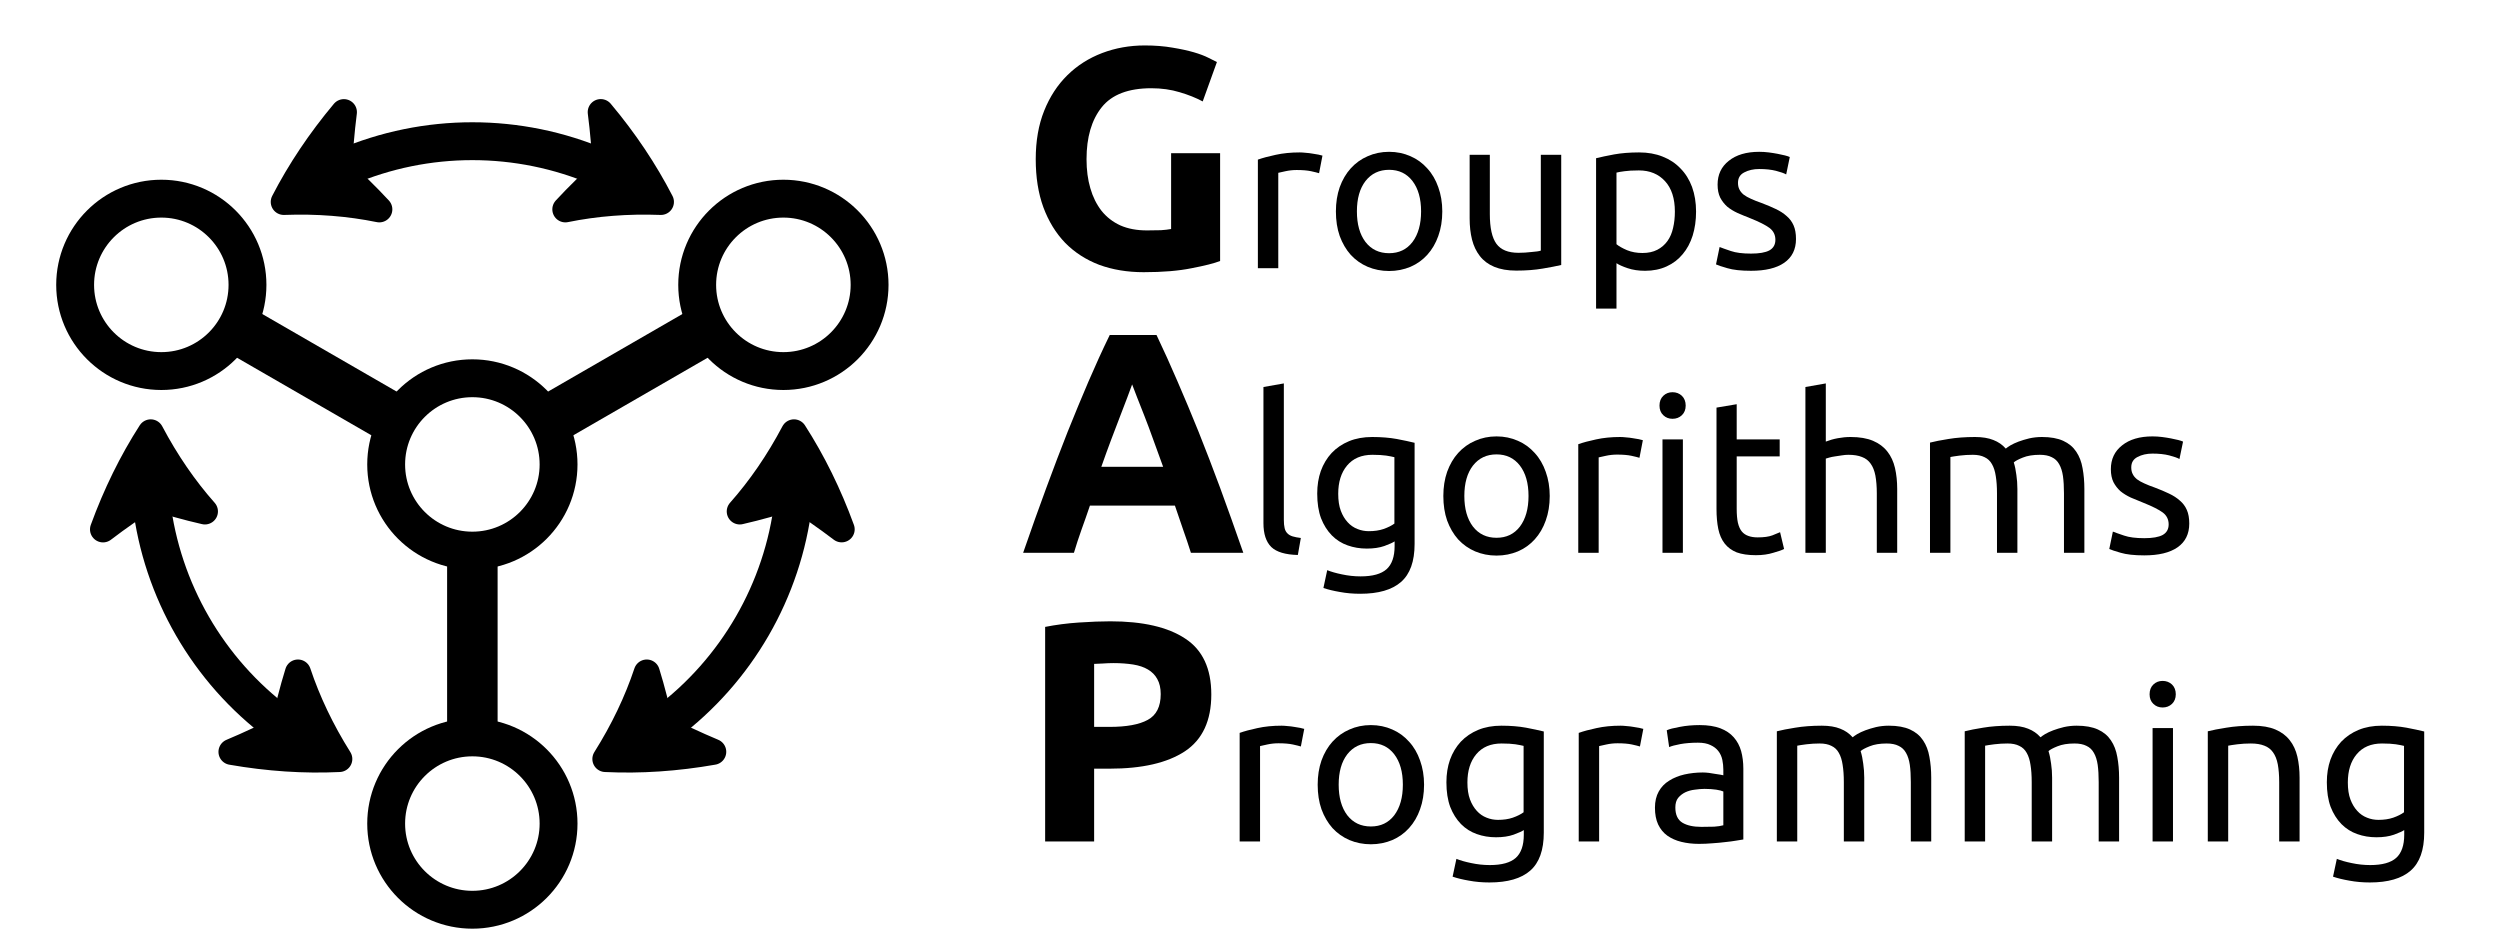 <?xml version="1.0" encoding="UTF-8"?>
<svg xmlns="http://www.w3.org/2000/svg" xmlns:xlink="http://www.w3.org/1999/xlink" width="195.349pt" height="73.288pt" viewBox="0 0 195.349 73.288">
<defs>
<g>
<g id="glyph-0-0">
<path d="M 10.266 -14.062 C 8.473 -14.062 7.18 -13.566 6.391 -12.578 C 5.598 -11.586 5.203 -10.234 5.203 -8.516 C 5.203 -7.68 5.301 -6.926 5.5 -6.25 C 5.695 -5.57 5.988 -4.984 6.375 -4.484 C 6.77 -3.992 7.258 -3.613 7.844 -3.344 C 8.438 -3.082 9.129 -2.953 9.922 -2.953 C 10.348 -2.953 10.711 -2.957 11.016 -2.969 C 11.316 -2.988 11.582 -3.02 11.812 -3.062 L 11.812 -8.984 L 15.641 -8.984 L 15.641 -0.562 C 15.18 -0.383 14.441 -0.195 13.422 0 C 12.41 0.207 11.16 0.312 9.672 0.312 C 8.391 0.312 7.227 0.117 6.188 -0.266 C 5.156 -0.66 4.27 -1.234 3.531 -1.984 C 2.801 -2.742 2.234 -3.672 1.828 -4.766 C 1.43 -5.859 1.234 -7.109 1.234 -8.516 C 1.234 -9.941 1.453 -11.203 1.891 -12.297 C 2.328 -13.391 2.93 -14.316 3.703 -15.078 C 4.473 -15.836 5.379 -16.414 6.422 -16.812 C 7.461 -17.207 8.57 -17.406 9.75 -17.406 C 10.551 -17.406 11.273 -17.348 11.922 -17.234 C 12.566 -17.129 13.117 -17.008 13.578 -16.875 C 14.047 -16.738 14.43 -16.594 14.734 -16.438 C 15.035 -16.289 15.254 -16.18 15.391 -16.109 L 14.281 -13.031 C 13.758 -13.312 13.16 -13.551 12.484 -13.75 C 11.805 -13.957 11.066 -14.062 10.266 -14.062 Z M 10.266 -14.062 "/>
</g>
<g id="glyph-0-1">
<path d="M 13.359 0 C 13.172 -0.594 12.969 -1.195 12.75 -1.812 C 12.531 -2.438 12.316 -3.062 12.109 -3.688 L 5.469 -3.688 C 5.258 -3.062 5.039 -2.438 4.812 -1.812 C 4.594 -1.195 4.395 -0.594 4.219 0 L 0.25 0 C 0.883 -1.832 1.488 -3.523 2.062 -5.078 C 2.633 -6.629 3.191 -8.094 3.734 -9.469 C 4.285 -10.844 4.828 -12.148 5.359 -13.391 C 5.891 -14.629 6.441 -15.836 7.016 -17.016 L 10.672 -17.016 C 11.234 -15.836 11.781 -14.629 12.312 -13.391 C 12.852 -12.148 13.398 -10.844 13.953 -9.469 C 14.504 -8.094 15.066 -6.629 15.641 -5.078 C 16.211 -3.523 16.816 -1.832 17.453 0 Z M 8.766 -13.156 C 8.68 -12.906 8.555 -12.566 8.391 -12.141 C 8.234 -11.723 8.047 -11.234 7.828 -10.672 C 7.617 -10.117 7.383 -9.504 7.125 -8.828 C 6.875 -8.16 6.617 -7.457 6.359 -6.719 L 11.188 -6.719 C 10.926 -7.457 10.672 -8.16 10.422 -8.828 C 10.18 -9.504 9.953 -10.117 9.734 -10.672 C 9.516 -11.234 9.32 -11.723 9.156 -12.141 C 8.988 -12.566 8.859 -12.906 8.766 -13.156 Z M 8.766 -13.156 "/>
</g>
<g id="glyph-0-2">
<path d="M 7.062 -17.203 C 9.602 -17.203 11.551 -16.754 12.906 -15.859 C 14.27 -14.973 14.953 -13.516 14.953 -11.484 C 14.953 -9.441 14.266 -7.961 12.891 -7.047 C 11.516 -6.141 9.551 -5.688 7 -5.688 L 5.797 -5.688 L 5.797 0 L 1.969 0 L 1.969 -16.766 C 2.801 -16.93 3.68 -17.047 4.609 -17.109 C 5.547 -17.172 6.363 -17.203 7.062 -17.203 Z M 7.312 -13.938 C 7.031 -13.938 6.754 -13.926 6.484 -13.906 C 6.223 -13.895 5.992 -13.883 5.797 -13.875 L 5.797 -8.953 L 7 -8.953 C 8.32 -8.953 9.316 -9.133 9.984 -9.5 C 10.66 -9.863 11 -10.535 11 -11.516 C 11 -11.984 10.91 -12.375 10.734 -12.688 C 10.566 -13 10.32 -13.25 10 -13.438 C 9.688 -13.625 9.301 -13.754 8.844 -13.828 C 8.383 -13.898 7.875 -13.938 7.312 -13.938 Z M 7.312 -13.938 "/>
</g>
<g id="glyph-1-0">
<path d="M 4.641 -9.047 C 4.773 -9.047 4.93 -9.035 5.109 -9.016 C 5.285 -9.004 5.457 -8.984 5.625 -8.953 C 5.789 -8.93 5.945 -8.906 6.094 -8.875 C 6.238 -8.844 6.344 -8.816 6.406 -8.797 L 6.141 -7.422 C 6.016 -7.461 5.805 -7.516 5.516 -7.578 C 5.223 -7.641 4.848 -7.672 4.391 -7.672 C 4.098 -7.672 3.805 -7.641 3.516 -7.578 C 3.223 -7.516 3.035 -7.473 2.953 -7.453 L 2.953 0 L 1.359 0 L 1.359 -8.484 C 1.734 -8.617 2.195 -8.742 2.75 -8.859 C 3.312 -8.984 3.941 -9.047 4.641 -9.047 Z M 4.641 -9.047 "/>
</g>
<g id="glyph-1-1">
<path d="M 9.188 -4.438 C 9.188 -3.727 9.082 -3.086 8.875 -2.516 C 8.676 -1.953 8.391 -1.461 8.016 -1.047 C 7.648 -0.641 7.211 -0.328 6.703 -0.109 C 6.191 0.105 5.633 0.219 5.031 0.219 C 4.426 0.219 3.867 0.105 3.359 -0.109 C 2.848 -0.328 2.406 -0.641 2.031 -1.047 C 1.664 -1.461 1.379 -1.953 1.172 -2.516 C 0.973 -3.086 0.875 -3.727 0.875 -4.438 C 0.875 -5.125 0.973 -5.754 1.172 -6.328 C 1.379 -6.898 1.664 -7.391 2.031 -7.797 C 2.406 -8.211 2.848 -8.531 3.359 -8.75 C 3.867 -8.977 4.426 -9.094 5.031 -9.094 C 5.633 -9.094 6.191 -8.977 6.703 -8.75 C 7.211 -8.531 7.648 -8.211 8.016 -7.797 C 8.391 -7.391 8.676 -6.898 8.875 -6.328 C 9.082 -5.754 9.188 -5.125 9.188 -4.438 Z M 7.531 -4.438 C 7.531 -5.438 7.305 -6.227 6.859 -6.812 C 6.41 -7.395 5.801 -7.688 5.031 -7.688 C 4.258 -7.688 3.645 -7.395 3.188 -6.812 C 2.738 -6.227 2.516 -5.438 2.516 -4.438 C 2.516 -3.438 2.738 -2.641 3.188 -2.047 C 3.645 -1.461 4.258 -1.172 5.031 -1.172 C 5.801 -1.172 6.41 -1.461 6.859 -2.047 C 7.305 -2.641 7.531 -3.438 7.531 -4.438 Z M 7.531 -4.438 "/>
</g>
<g id="glyph-1-2">
<path d="M 8.422 -0.25 C 8.055 -0.164 7.57 -0.07 6.969 0.031 C 6.375 0.133 5.688 0.188 4.906 0.188 C 4.227 0.188 3.656 0.086 3.188 -0.109 C 2.719 -0.305 2.344 -0.586 2.062 -0.953 C 1.781 -1.316 1.578 -1.742 1.453 -2.234 C 1.328 -2.734 1.266 -3.285 1.266 -3.891 L 1.266 -8.859 L 2.844 -8.859 L 2.844 -4.234 C 2.844 -3.148 3.016 -2.375 3.359 -1.906 C 3.703 -1.438 4.273 -1.203 5.078 -1.203 C 5.242 -1.203 5.414 -1.207 5.594 -1.219 C 5.781 -1.238 5.953 -1.254 6.109 -1.266 C 6.273 -1.285 6.422 -1.301 6.547 -1.312 C 6.68 -1.332 6.773 -1.352 6.828 -1.375 L 6.828 -8.859 L 8.422 -8.859 Z M 8.422 -0.25 "/>
</g>
<g id="glyph-1-3">
<path d="M 7.516 -4.422 C 7.516 -5.453 7.258 -6.242 6.75 -6.797 C 6.238 -7.359 5.555 -7.641 4.703 -7.641 C 4.223 -7.641 3.848 -7.617 3.578 -7.578 C 3.316 -7.547 3.109 -7.508 2.953 -7.469 L 2.953 -1.875 C 3.141 -1.719 3.414 -1.562 3.781 -1.406 C 4.145 -1.258 4.547 -1.188 4.984 -1.188 C 5.43 -1.188 5.816 -1.27 6.141 -1.438 C 6.461 -1.602 6.727 -1.832 6.938 -2.125 C 7.145 -2.414 7.289 -2.754 7.375 -3.141 C 7.469 -3.535 7.516 -3.961 7.516 -4.422 Z M 9.172 -4.422 C 9.172 -3.742 9.082 -3.117 8.906 -2.547 C 8.727 -1.984 8.469 -1.5 8.125 -1.094 C 7.789 -0.688 7.375 -0.367 6.875 -0.141 C 6.383 0.086 5.82 0.203 5.188 0.203 C 4.676 0.203 4.223 0.133 3.828 0 C 3.43 -0.133 3.141 -0.266 2.953 -0.391 L 2.953 3.156 L 1.359 3.156 L 1.359 -8.594 C 1.734 -8.688 2.203 -8.785 2.766 -8.891 C 3.328 -8.992 3.977 -9.047 4.719 -9.047 C 5.406 -9.047 6.02 -8.938 6.562 -8.719 C 7.102 -8.508 7.566 -8.203 7.953 -7.797 C 8.348 -7.398 8.648 -6.914 8.859 -6.344 C 9.066 -5.77 9.172 -5.129 9.172 -4.422 Z M 9.172 -4.422 "/>
</g>
<g id="glyph-1-4">
<path d="M 3.422 -1.141 C 4.066 -1.141 4.547 -1.223 4.859 -1.391 C 5.172 -1.566 5.328 -1.844 5.328 -2.219 C 5.328 -2.602 5.176 -2.91 4.875 -3.141 C 4.57 -3.367 4.066 -3.625 3.359 -3.906 C 3.016 -4.039 2.688 -4.176 2.375 -4.312 C 2.062 -4.457 1.789 -4.625 1.562 -4.812 C 1.344 -5.008 1.16 -5.242 1.016 -5.516 C 0.879 -5.797 0.812 -6.133 0.812 -6.531 C 0.812 -7.312 1.102 -7.93 1.688 -8.391 C 2.27 -8.859 3.062 -9.094 4.062 -9.094 C 4.312 -9.094 4.562 -9.078 4.812 -9.047 C 5.062 -9.016 5.289 -8.977 5.5 -8.938 C 5.719 -8.895 5.91 -8.852 6.078 -8.812 C 6.242 -8.77 6.367 -8.727 6.453 -8.688 L 6.172 -7.328 C 6.004 -7.422 5.738 -7.516 5.375 -7.609 C 5.008 -7.703 4.57 -7.75 4.062 -7.75 C 3.613 -7.75 3.223 -7.66 2.891 -7.484 C 2.566 -7.316 2.406 -7.047 2.406 -6.672 C 2.406 -6.473 2.441 -6.301 2.516 -6.156 C 2.586 -6.008 2.695 -5.875 2.844 -5.75 C 3 -5.633 3.191 -5.523 3.422 -5.422 C 3.648 -5.316 3.926 -5.207 4.25 -5.094 C 4.664 -4.938 5.035 -4.781 5.359 -4.625 C 5.691 -4.469 5.973 -4.285 6.203 -4.078 C 6.441 -3.879 6.625 -3.633 6.75 -3.344 C 6.875 -3.062 6.938 -2.707 6.938 -2.281 C 6.938 -1.469 6.629 -0.848 6.016 -0.422 C 5.41 -0.004 4.547 0.203 3.422 0.203 C 2.641 0.203 2.023 0.133 1.578 0 C 1.141 -0.125 0.844 -0.223 0.688 -0.297 L 0.969 -1.656 C 1.156 -1.582 1.445 -1.477 1.844 -1.344 C 2.238 -1.207 2.766 -1.141 3.422 -1.141 Z M 3.422 -1.141 "/>
</g>
<g id="glyph-1-5">
<path d="M 4.016 0.172 C 3.047 0.148 2.352 -0.055 1.938 -0.453 C 1.531 -0.859 1.328 -1.477 1.328 -2.312 L 1.328 -12.953 L 2.922 -13.234 L 2.922 -2.578 C 2.922 -2.316 2.941 -2.098 2.984 -1.922 C 3.023 -1.754 3.098 -1.617 3.203 -1.516 C 3.305 -1.41 3.441 -1.332 3.609 -1.281 C 3.785 -1.227 4 -1.188 4.25 -1.156 Z M 4.016 0.172 "/>
</g>
<g id="glyph-1-6">
<path d="M 6.922 -0.891 C 6.785 -0.797 6.52 -0.676 6.125 -0.531 C 5.738 -0.395 5.281 -0.328 4.75 -0.328 C 4.219 -0.328 3.719 -0.41 3.25 -0.578 C 2.781 -0.742 2.367 -1.004 2.016 -1.359 C 1.66 -1.723 1.379 -2.172 1.172 -2.703 C 0.973 -3.242 0.875 -3.883 0.875 -4.625 C 0.875 -5.27 0.969 -5.859 1.156 -6.391 C 1.352 -6.93 1.633 -7.398 2 -7.797 C 2.375 -8.191 2.828 -8.5 3.359 -8.719 C 3.891 -8.938 4.492 -9.047 5.172 -9.047 C 5.898 -9.047 6.539 -8.992 7.094 -8.891 C 7.645 -8.785 8.109 -8.688 8.484 -8.594 L 8.484 -0.688 C 8.484 0.676 8.129 1.664 7.422 2.281 C 6.723 2.895 5.66 3.203 4.234 3.203 C 3.672 3.203 3.141 3.156 2.641 3.062 C 2.148 2.977 1.723 2.875 1.359 2.75 L 1.656 1.359 C 1.969 1.484 2.352 1.594 2.812 1.688 C 3.281 1.789 3.766 1.844 4.266 1.844 C 5.203 1.844 5.879 1.656 6.297 1.281 C 6.711 0.906 6.922 0.305 6.922 -0.516 Z M 6.906 -7.469 C 6.75 -7.508 6.535 -7.551 6.266 -7.594 C 5.992 -7.633 5.633 -7.656 5.188 -7.656 C 4.332 -7.656 3.672 -7.375 3.203 -6.812 C 2.742 -6.258 2.516 -5.523 2.516 -4.609 C 2.516 -4.086 2.582 -3.645 2.719 -3.281 C 2.852 -2.926 3.031 -2.629 3.25 -2.391 C 3.469 -2.148 3.723 -1.973 4.016 -1.859 C 4.305 -1.742 4.602 -1.688 4.906 -1.688 C 5.332 -1.688 5.719 -1.742 6.062 -1.859 C 6.414 -1.984 6.695 -2.125 6.906 -2.281 Z M 6.906 -7.469 "/>
</g>
<g id="glyph-1-7">
<path d="M 2.953 0 L 1.359 0 L 1.359 -8.859 L 2.953 -8.859 Z M 2.141 -10.469 C 1.859 -10.469 1.617 -10.562 1.422 -10.75 C 1.223 -10.938 1.125 -11.188 1.125 -11.5 C 1.125 -11.82 1.223 -12.078 1.422 -12.266 C 1.617 -12.453 1.859 -12.547 2.141 -12.547 C 2.43 -12.547 2.676 -12.453 2.875 -12.266 C 3.07 -12.078 3.172 -11.82 3.172 -11.5 C 3.172 -11.188 3.07 -10.938 2.875 -10.75 C 2.676 -10.562 2.43 -10.469 2.141 -10.469 Z M 2.141 -10.469 "/>
</g>
<g id="glyph-1-8">
<path d="M 2.844 -8.859 L 6.203 -8.859 L 6.203 -7.531 L 2.844 -7.531 L 2.844 -3.438 C 2.844 -3 2.875 -2.633 2.938 -2.344 C 3.008 -2.051 3.113 -1.82 3.25 -1.656 C 3.383 -1.5 3.555 -1.383 3.766 -1.312 C 3.973 -1.238 4.211 -1.203 4.484 -1.203 C 4.961 -1.203 5.344 -1.254 5.625 -1.359 C 5.914 -1.473 6.117 -1.555 6.234 -1.609 L 6.547 -0.297 C 6.391 -0.211 6.109 -0.113 5.703 0 C 5.305 0.125 4.852 0.188 4.344 0.188 C 3.738 0.188 3.238 0.113 2.844 -0.031 C 2.457 -0.188 2.145 -0.414 1.906 -0.719 C 1.664 -1.031 1.5 -1.41 1.406 -1.859 C 1.312 -2.316 1.266 -2.836 1.266 -3.422 L 1.266 -11.344 L 2.844 -11.609 Z M 2.844 -8.859 "/>
</g>
<g id="glyph-1-9">
<path d="M 1.359 0 L 1.359 -12.953 L 2.953 -13.234 L 2.953 -8.688 C 3.242 -8.801 3.555 -8.891 3.891 -8.953 C 4.223 -9.016 4.555 -9.047 4.891 -9.047 C 5.598 -9.047 6.18 -8.945 6.641 -8.75 C 7.109 -8.551 7.484 -8.27 7.766 -7.906 C 8.047 -7.551 8.242 -7.125 8.359 -6.625 C 8.473 -6.125 8.531 -5.578 8.531 -4.984 L 8.531 0 L 6.938 0 L 6.938 -4.641 C 6.938 -5.18 6.898 -5.645 6.828 -6.031 C 6.754 -6.414 6.629 -6.727 6.453 -6.969 C 6.285 -7.207 6.062 -7.379 5.781 -7.484 C 5.5 -7.598 5.145 -7.656 4.719 -7.656 C 4.551 -7.656 4.375 -7.641 4.188 -7.609 C 4.008 -7.586 3.836 -7.562 3.672 -7.531 C 3.504 -7.508 3.352 -7.477 3.219 -7.438 C 3.094 -7.406 3.004 -7.379 2.953 -7.359 L 2.953 0 Z M 1.359 0 "/>
</g>
<g id="glyph-1-10">
<path d="M 1.359 -8.609 C 1.723 -8.703 2.203 -8.797 2.797 -8.891 C 3.398 -8.992 4.094 -9.047 4.875 -9.047 C 5.445 -9.047 5.926 -8.969 6.312 -8.812 C 6.695 -8.664 7.02 -8.441 7.281 -8.141 C 7.352 -8.203 7.473 -8.285 7.641 -8.391 C 7.816 -8.492 8.031 -8.594 8.281 -8.688 C 8.531 -8.781 8.805 -8.863 9.109 -8.938 C 9.422 -9.008 9.754 -9.047 10.109 -9.047 C 10.785 -9.047 11.336 -8.945 11.766 -8.75 C 12.203 -8.551 12.539 -8.27 12.781 -7.906 C 13.031 -7.539 13.195 -7.109 13.281 -6.609 C 13.375 -6.109 13.422 -5.566 13.422 -4.984 L 13.422 0 L 11.828 0 L 11.828 -4.641 C 11.828 -5.16 11.801 -5.609 11.75 -5.984 C 11.695 -6.359 11.598 -6.672 11.453 -6.922 C 11.316 -7.172 11.125 -7.352 10.875 -7.469 C 10.633 -7.594 10.32 -7.656 9.938 -7.656 C 9.406 -7.656 8.961 -7.582 8.609 -7.438 C 8.266 -7.301 8.031 -7.176 7.906 -7.062 C 8 -6.758 8.066 -6.43 8.109 -6.078 C 8.16 -5.734 8.188 -5.367 8.188 -4.984 L 8.188 0 L 6.594 0 L 6.594 -4.641 C 6.594 -5.16 6.562 -5.609 6.5 -5.984 C 6.445 -6.359 6.348 -6.672 6.203 -6.922 C 6.066 -7.172 5.875 -7.352 5.625 -7.469 C 5.383 -7.594 5.078 -7.656 4.703 -7.656 C 4.547 -7.656 4.375 -7.648 4.188 -7.641 C 4.008 -7.629 3.836 -7.613 3.672 -7.594 C 3.504 -7.57 3.352 -7.551 3.219 -7.531 C 3.082 -7.508 2.992 -7.492 2.953 -7.484 L 2.953 0 L 1.359 0 Z M 1.359 -8.609 "/>
</g>
<g id="glyph-1-11">
<path d="M 4.359 -1.141 C 4.734 -1.141 5.066 -1.145 5.359 -1.156 C 5.648 -1.176 5.891 -1.211 6.078 -1.266 L 6.078 -3.906 C 5.973 -3.957 5.789 -4.004 5.531 -4.047 C 5.27 -4.086 4.961 -4.109 4.609 -4.109 C 4.367 -4.109 4.113 -4.086 3.844 -4.047 C 3.57 -4.016 3.328 -3.945 3.109 -3.844 C 2.891 -3.738 2.703 -3.594 2.547 -3.406 C 2.398 -3.219 2.328 -2.969 2.328 -2.656 C 2.328 -2.094 2.508 -1.695 2.875 -1.469 C 3.238 -1.25 3.734 -1.141 4.359 -1.141 Z M 4.234 -9.094 C 4.867 -9.094 5.406 -9.008 5.844 -8.844 C 6.281 -8.676 6.629 -8.441 6.891 -8.141 C 7.16 -7.836 7.352 -7.477 7.469 -7.062 C 7.582 -6.645 7.641 -6.188 7.641 -5.688 L 7.641 -0.156 C 7.504 -0.133 7.312 -0.102 7.062 -0.062 C 6.82 -0.02 6.547 0.016 6.234 0.047 C 5.93 0.086 5.598 0.117 5.234 0.141 C 4.879 0.172 4.523 0.188 4.172 0.188 C 3.672 0.188 3.211 0.133 2.797 0.031 C 2.379 -0.07 2.016 -0.234 1.703 -0.453 C 1.398 -0.672 1.16 -0.961 0.984 -1.328 C 0.816 -1.691 0.734 -2.129 0.734 -2.641 C 0.734 -3.129 0.832 -3.551 1.031 -3.906 C 1.227 -4.258 1.5 -4.539 1.844 -4.75 C 2.188 -4.969 2.582 -5.129 3.031 -5.234 C 3.488 -5.336 3.969 -5.391 4.469 -5.391 C 4.625 -5.391 4.785 -5.379 4.953 -5.359 C 5.129 -5.336 5.289 -5.312 5.438 -5.281 C 5.594 -5.258 5.727 -5.238 5.844 -5.219 C 5.957 -5.195 6.035 -5.18 6.078 -5.172 L 6.078 -5.609 C 6.078 -5.867 6.051 -6.125 6 -6.375 C 5.945 -6.633 5.844 -6.863 5.688 -7.062 C 5.539 -7.258 5.336 -7.414 5.078 -7.531 C 4.828 -7.656 4.5 -7.719 4.094 -7.719 C 3.57 -7.719 3.113 -7.68 2.719 -7.609 C 2.32 -7.535 2.031 -7.457 1.844 -7.375 L 1.656 -8.688 C 1.852 -8.781 2.191 -8.867 2.672 -8.953 C 3.148 -9.047 3.672 -9.094 4.234 -9.094 Z M 4.234 -9.094 "/>
</g>
<g id="glyph-1-12">
<path d="M 1.359 -8.609 C 1.723 -8.703 2.207 -8.797 2.812 -8.891 C 3.414 -8.992 4.109 -9.047 4.891 -9.047 C 5.598 -9.047 6.18 -8.945 6.641 -8.75 C 7.109 -8.551 7.484 -8.27 7.766 -7.906 C 8.047 -7.551 8.242 -7.125 8.359 -6.625 C 8.473 -6.125 8.531 -5.578 8.531 -4.984 L 8.531 0 L 6.938 0 L 6.938 -4.641 C 6.938 -5.18 6.898 -5.645 6.828 -6.031 C 6.754 -6.414 6.629 -6.727 6.453 -6.969 C 6.285 -7.207 6.062 -7.379 5.781 -7.484 C 5.5 -7.598 5.145 -7.656 4.719 -7.656 C 4.551 -7.656 4.375 -7.648 4.188 -7.641 C 4.008 -7.629 3.836 -7.613 3.672 -7.594 C 3.504 -7.57 3.352 -7.551 3.219 -7.531 C 3.094 -7.508 3.004 -7.492 2.953 -7.484 L 2.953 0 L 1.359 0 Z M 1.359 -8.609 "/>
</g>
</g>
<clipPath id="clip-0">
<path clip-rule="nonzero" d="M 0.617 0 L 113 0 L 113 72.582 L 0.617 72.582 Z M 0.617 0 "/>
</clipPath>
<clipPath id="clip-1">
<path clip-rule="nonzero" d="M 0.617 0 L 88 0 L 88 72.582 L 0.617 72.582 Z M 0.617 0 "/>
</clipPath>
<clipPath id="clip-2">
<path clip-rule="nonzero" d="M 0.617 0 L 86 0 L 86 72.582 L 0.617 72.582 Z M 0.617 0 "/>
</clipPath>
<clipPath id="clip-3">
<path clip-rule="nonzero" d="M 0.617 0 L 62 0 L 62 71 L 0.617 71 Z M 0.617 0 "/>
</clipPath>
<clipPath id="clip-4">
<path clip-rule="nonzero" d="M 0.617 15 L 86 15 L 86 72.582 L 0.617 72.582 Z M 0.617 15 "/>
</clipPath>
<clipPath id="clip-5">
<path clip-rule="nonzero" d="M 0.617 0 L 89 0 L 89 55 L 0.617 55 Z M 0.617 0 "/>
</clipPath>
<clipPath id="clip-6">
<path clip-rule="nonzero" d="M 0.617 0 L 64 0 L 64 72.582 L 0.617 72.582 Z M 0.617 0 "/>
</clipPath>
<clipPath id="clip-7">
<path clip-rule="nonzero" d="M 10 0 L 104 0 L 104 72.582 L 10 72.582 Z M 10 0 "/>
</clipPath>
</defs>
<g clip-path="url(#clip-0)">
<path fill="none" stroke-width="3.985" stroke-linecap="butt" stroke-linejoin="miter" stroke="rgb(0%, 0%, 0%)" stroke-opacity="1" stroke-miterlimit="10" d="M 4.908 2.834 L 19.639 11.338 " transform="matrix(0.99, 0, 0, -0.99, 36.909, 36.291)"/>
</g>
<g clip-path="url(#clip-1)">
<path fill="none" stroke-width="3.985" stroke-linecap="butt" stroke-linejoin="miter" stroke="rgb(0%, 0%, 0%)" stroke-opacity="1" stroke-miterlimit="10" d="M -4.909 2.834 L -19.641 11.338 " transform="matrix(0.99, 0, 0, -0.99, 36.909, 36.291)"/>
</g>
<path fill="none" stroke-width="3.985" stroke-linecap="butt" stroke-linejoin="miter" stroke="rgb(0%, 0%, 0%)" stroke-opacity="1" stroke-miterlimit="10" d="M 0.001 -5.669 L 0.001 -22.677 " transform="matrix(0.99, 0, 0, -0.99, 36.909, 36.291)"/>
<g clip-path="url(#clip-2)">
<path fill="none" stroke-width="2.989" stroke-linecap="butt" stroke-linejoin="miter" stroke="rgb(0%, 0%, 0%)" stroke-opacity="1" stroke-miterlimit="10" d="M 6.805 -0.002 C 6.805 3.757 3.756 6.802 0.001 6.802 C -3.757 6.802 -6.802 3.757 -6.802 -0.002 C -6.802 -3.756 -3.757 -6.801 0.001 -6.801 C 3.756 -6.801 6.805 -3.756 6.805 -0.002 Z M 6.805 -0.002 " transform="matrix(0.99, 0, 0, -0.99, 36.909, 36.291)"/>
</g>
<path fill="none" stroke-width="2.989" stroke-linecap="butt" stroke-linejoin="miter" stroke="rgb(0%, 0%, 0%)" stroke-opacity="1" stroke-miterlimit="10" d="M 31.354 14.174 C 31.354 17.929 28.305 20.978 24.55 20.978 C 20.791 20.978 17.746 17.929 17.746 14.174 C 17.746 10.415 20.791 7.37 24.55 7.37 C 28.305 7.37 31.354 10.415 31.354 14.174 Z M 31.354 14.174 " transform="matrix(0.99, 0, 0, -0.99, 36.909, 36.291)"/>
<g clip-path="url(#clip-3)">
<path fill="none" stroke-width="2.989" stroke-linecap="butt" stroke-linejoin="miter" stroke="rgb(0%, 0%, 0%)" stroke-opacity="1" stroke-miterlimit="10" d="M -17.748 14.174 C -17.748 17.929 -20.792 20.978 -24.547 20.978 C -28.306 20.978 -31.351 17.929 -31.351 14.174 C -31.351 10.415 -28.306 7.37 -24.547 7.37 C -20.792 7.37 -17.748 10.415 -17.748 14.174 Z M -17.748 14.174 " transform="matrix(0.99, 0, 0, -0.99, 36.909, 36.291)"/>
</g>
<g clip-path="url(#clip-4)">
<path fill="none" stroke-width="2.989" stroke-linecap="butt" stroke-linejoin="miter" stroke="rgb(0%, 0%, 0%)" stroke-opacity="1" stroke-miterlimit="10" d="M 6.805 -28.349 C 6.805 -24.59 3.756 -21.545 0.001 -21.545 C -3.757 -21.545 -6.802 -24.59 -6.802 -28.349 C -6.802 -32.103 -3.757 -35.148 0.001 -35.148 C 3.756 -35.148 6.805 -32.103 6.805 -28.349 Z M 6.805 -28.349 " transform="matrix(0.99, 0, 0, -0.99, 36.909, 36.291)"/>
</g>
<g clip-path="url(#clip-5)">
<path fill="none" stroke-width="2.989" stroke-linecap="butt" stroke-linejoin="miter" stroke="rgb(0%, 0%, 0%)" stroke-opacity="1" stroke-miterlimit="10" d="M 10.051 23.451 C 3.642 26.2 -3.643 26.2 -10.052 23.451 " transform="matrix(0.99, 0, 0, -0.99, 36.909, 36.291)"/>
</g>
<path fill-rule="nonzero" fill="rgb(0%, 0%, 0%)" fill-opacity="1" stroke-width="2.057" stroke-linecap="butt" stroke-linejoin="round" stroke="rgb(0%, 0%, 0%)" stroke-opacity="1" stroke-miterlimit="10" d="M 14.883 20.721 C 13.625 23.163 12.035 25.545 10.134 27.809 C 10.331 26.279 10.461 24.756 10.521 23.246 C 9.4 22.248 8.339 21.21 7.341 20.134 C 9.712 20.619 12.244 20.82 14.883 20.721 Z M 14.883 20.721 " transform="matrix(0.99, 0, 0, -0.99, 36.909, 36.291)"/>
<path fill-rule="nonzero" fill="rgb(0%, 0%, 0%)" fill-opacity="1" stroke-width="2.057" stroke-linecap="butt" stroke-linejoin="round" stroke="rgb(0%, 0%, 0%)" stroke-opacity="1" stroke-miterlimit="10" d="M -14.884 20.721 C -12.245 20.82 -9.713 20.619 -7.343 20.134 C -8.341 21.21 -9.402 22.248 -10.522 23.242 C -10.463 24.756 -10.332 26.279 -10.139 27.805 C -12.036 25.541 -13.626 23.163 -14.884 20.721 Z M -14.884 20.721 " transform="matrix(0.99, 0, 0, -0.99, 36.909, 36.291)"/>
<g clip-path="url(#clip-6)">
<path fill="none" stroke-width="2.989" stroke-linecap="butt" stroke-linejoin="miter" stroke="rgb(0%, 0%, 0%)" stroke-opacity="1" stroke-miterlimit="10" d="M -25.336 -3.019 C -24.512 -9.945 -20.867 -16.256 -15.282 -20.433 " transform="matrix(0.99, 0, 0, -0.99, 36.909, 36.291)"/>
</g>
<path fill-rule="nonzero" fill="rgb(0%, 0%, 0%)" fill-opacity="1" stroke-width="2.057" stroke-linecap="butt" stroke-linejoin="round" stroke="rgb(0%, 0%, 0%)" stroke-opacity="1" stroke-miterlimit="10" d="M -25.387 2.531 C -26.874 0.219 -28.137 -2.348 -29.15 -5.125 C -27.924 -4.19 -26.669 -3.319 -25.391 -2.51 C -23.968 -2.983 -22.54 -3.382 -21.108 -3.709 C -22.713 -1.899 -24.153 0.196 -25.387 2.531 Z M -25.387 2.531 " transform="matrix(0.99, 0, 0, -0.99, 36.909, 36.291)"/>
<path fill-rule="nonzero" fill="rgb(0%, 0%, 0%)" fill-opacity="1" stroke-width="2.057" stroke-linecap="butt" stroke-linejoin="round" stroke="rgb(0%, 0%, 0%)" stroke-opacity="1" stroke-miterlimit="10" d="M -10.502 -23.249 C -11.906 -21.012 -12.999 -18.721 -13.764 -16.425 C -14.198 -17.829 -14.565 -19.269 -14.868 -20.736 C -16.205 -21.438 -17.59 -22.089 -19.01 -22.685 C -16.103 -23.193 -13.247 -23.383 -10.502 -23.249 Z M -10.502 -23.249 " transform="matrix(0.99, 0, 0, -0.99, 36.909, 36.291)"/>
<g clip-path="url(#clip-7)">
<path fill="none" stroke-width="2.989" stroke-linecap="butt" stroke-linejoin="miter" stroke="rgb(0%, 0%, 0%)" stroke-opacity="1" stroke-miterlimit="10" d="M 15.281 -20.433 C 20.866 -16.256 24.511 -9.945 25.335 -3.019 " transform="matrix(0.99, 0, 0, -0.99, 36.909, 36.291)"/>
</g>
<path fill-rule="nonzero" fill="rgb(0%, 0%, 0%)" fill-opacity="1" stroke-width="2.057" stroke-linecap="butt" stroke-linejoin="round" stroke="rgb(0%, 0%, 0%)" stroke-opacity="1" stroke-miterlimit="10" d="M 10.501 -23.249 C 13.25 -23.383 16.105 -23.193 19.012 -22.681 C 17.592 -22.085 16.208 -21.438 14.867 -20.732 C 14.567 -19.265 14.2 -17.829 13.767 -16.425 C 13.001 -18.721 11.909 -21.012 10.501 -23.249 Z M 10.501 -23.249 " transform="matrix(0.99, 0, 0, -0.99, 36.909, 36.291)"/>
<path fill-rule="nonzero" fill="rgb(0%, 0%, 0%)" fill-opacity="1" stroke-width="2.057" stroke-linecap="butt" stroke-linejoin="round" stroke="rgb(0%, 0%, 0%)" stroke-opacity="1" stroke-miterlimit="10" d="M 25.386 2.531 C 24.152 0.196 22.712 -1.899 21.107 -3.709 C 22.538 -3.382 23.97 -2.979 25.39 -2.51 C 26.668 -3.315 27.922 -4.19 29.149 -5.121 C 28.139 -2.348 26.873 0.219 25.386 2.531 Z M 25.386 2.531 " transform="matrix(0.99, 0, 0, -0.99, 36.909, 36.291)"/>
<g fill="rgb(0%, 0%, 0%)" fill-opacity="1">
<use xlink:href="#glyph-0-0" x="79.698" y="20.957"/>
</g>
<g fill="rgb(0%, 0%, 0%)" fill-opacity="1">
<use xlink:href="#glyph-1-0" x="96.931" y="20.957"/>
<use xlink:href="#glyph-1-1" x="103.512" y="20.957"/>
<use xlink:href="#glyph-1-2" x="113.571" y="20.957"/>
<use xlink:href="#glyph-1-3" x="123.358" y="20.957"/>
<use xlink:href="#glyph-1-4" x="133.4" y="20.957"/>
</g>
<g fill="rgb(0%, 0%, 0%)" fill-opacity="1">
<use xlink:href="#glyph-0-1" x="79.698" y="43.194"/>
</g>
<g fill="rgb(0%, 0%, 0%)" fill-opacity="1">
<use xlink:href="#glyph-1-5" x="97.397" y="43.194"/>
<use xlink:href="#glyph-1-6" x="102.052" y="43.194"/>
<use xlink:href="#glyph-1-1" x="111.907" y="43.194"/>
<use xlink:href="#glyph-1-0" x="121.966" y="43.194"/>
<use xlink:href="#glyph-1-7" x="128.547" y="43.194"/>
<use xlink:href="#glyph-1-8" x="132.861" y="43.194"/>
<use xlink:href="#glyph-1-9" x="139.715" y="43.194"/>
<use xlink:href="#glyph-1-10" x="149.45" y="43.194"/>
<use xlink:href="#glyph-1-4" x="164.13" y="43.194"/>
</g>
<g fill="rgb(0%, 0%, 0%)" fill-opacity="1">
<use xlink:href="#glyph-0-2" x="79.698" y="65.752"/>
</g>
<g fill="rgb(0%, 0%, 0%)" fill-opacity="1">
<use xlink:href="#glyph-1-0" x="95.507" y="65.752"/>
<use xlink:href="#glyph-1-1" x="102.088" y="65.752"/>
<use xlink:href="#glyph-1-6" x="112.147" y="65.752"/>
<use xlink:href="#glyph-1-0" x="122.002" y="65.752"/>
<use xlink:href="#glyph-1-11" x="128.583" y="65.752"/>
<use xlink:href="#glyph-1-10" x="137.483" y="65.752"/>
<use xlink:href="#glyph-1-10" x="152.163" y="65.752"/>
<use xlink:href="#glyph-1-7" x="166.843" y="65.752"/>
<use xlink:href="#glyph-1-12" x="171.157" y="65.752"/>
<use xlink:href="#glyph-1-6" x="180.943" y="65.752"/>
</g>
</svg>
